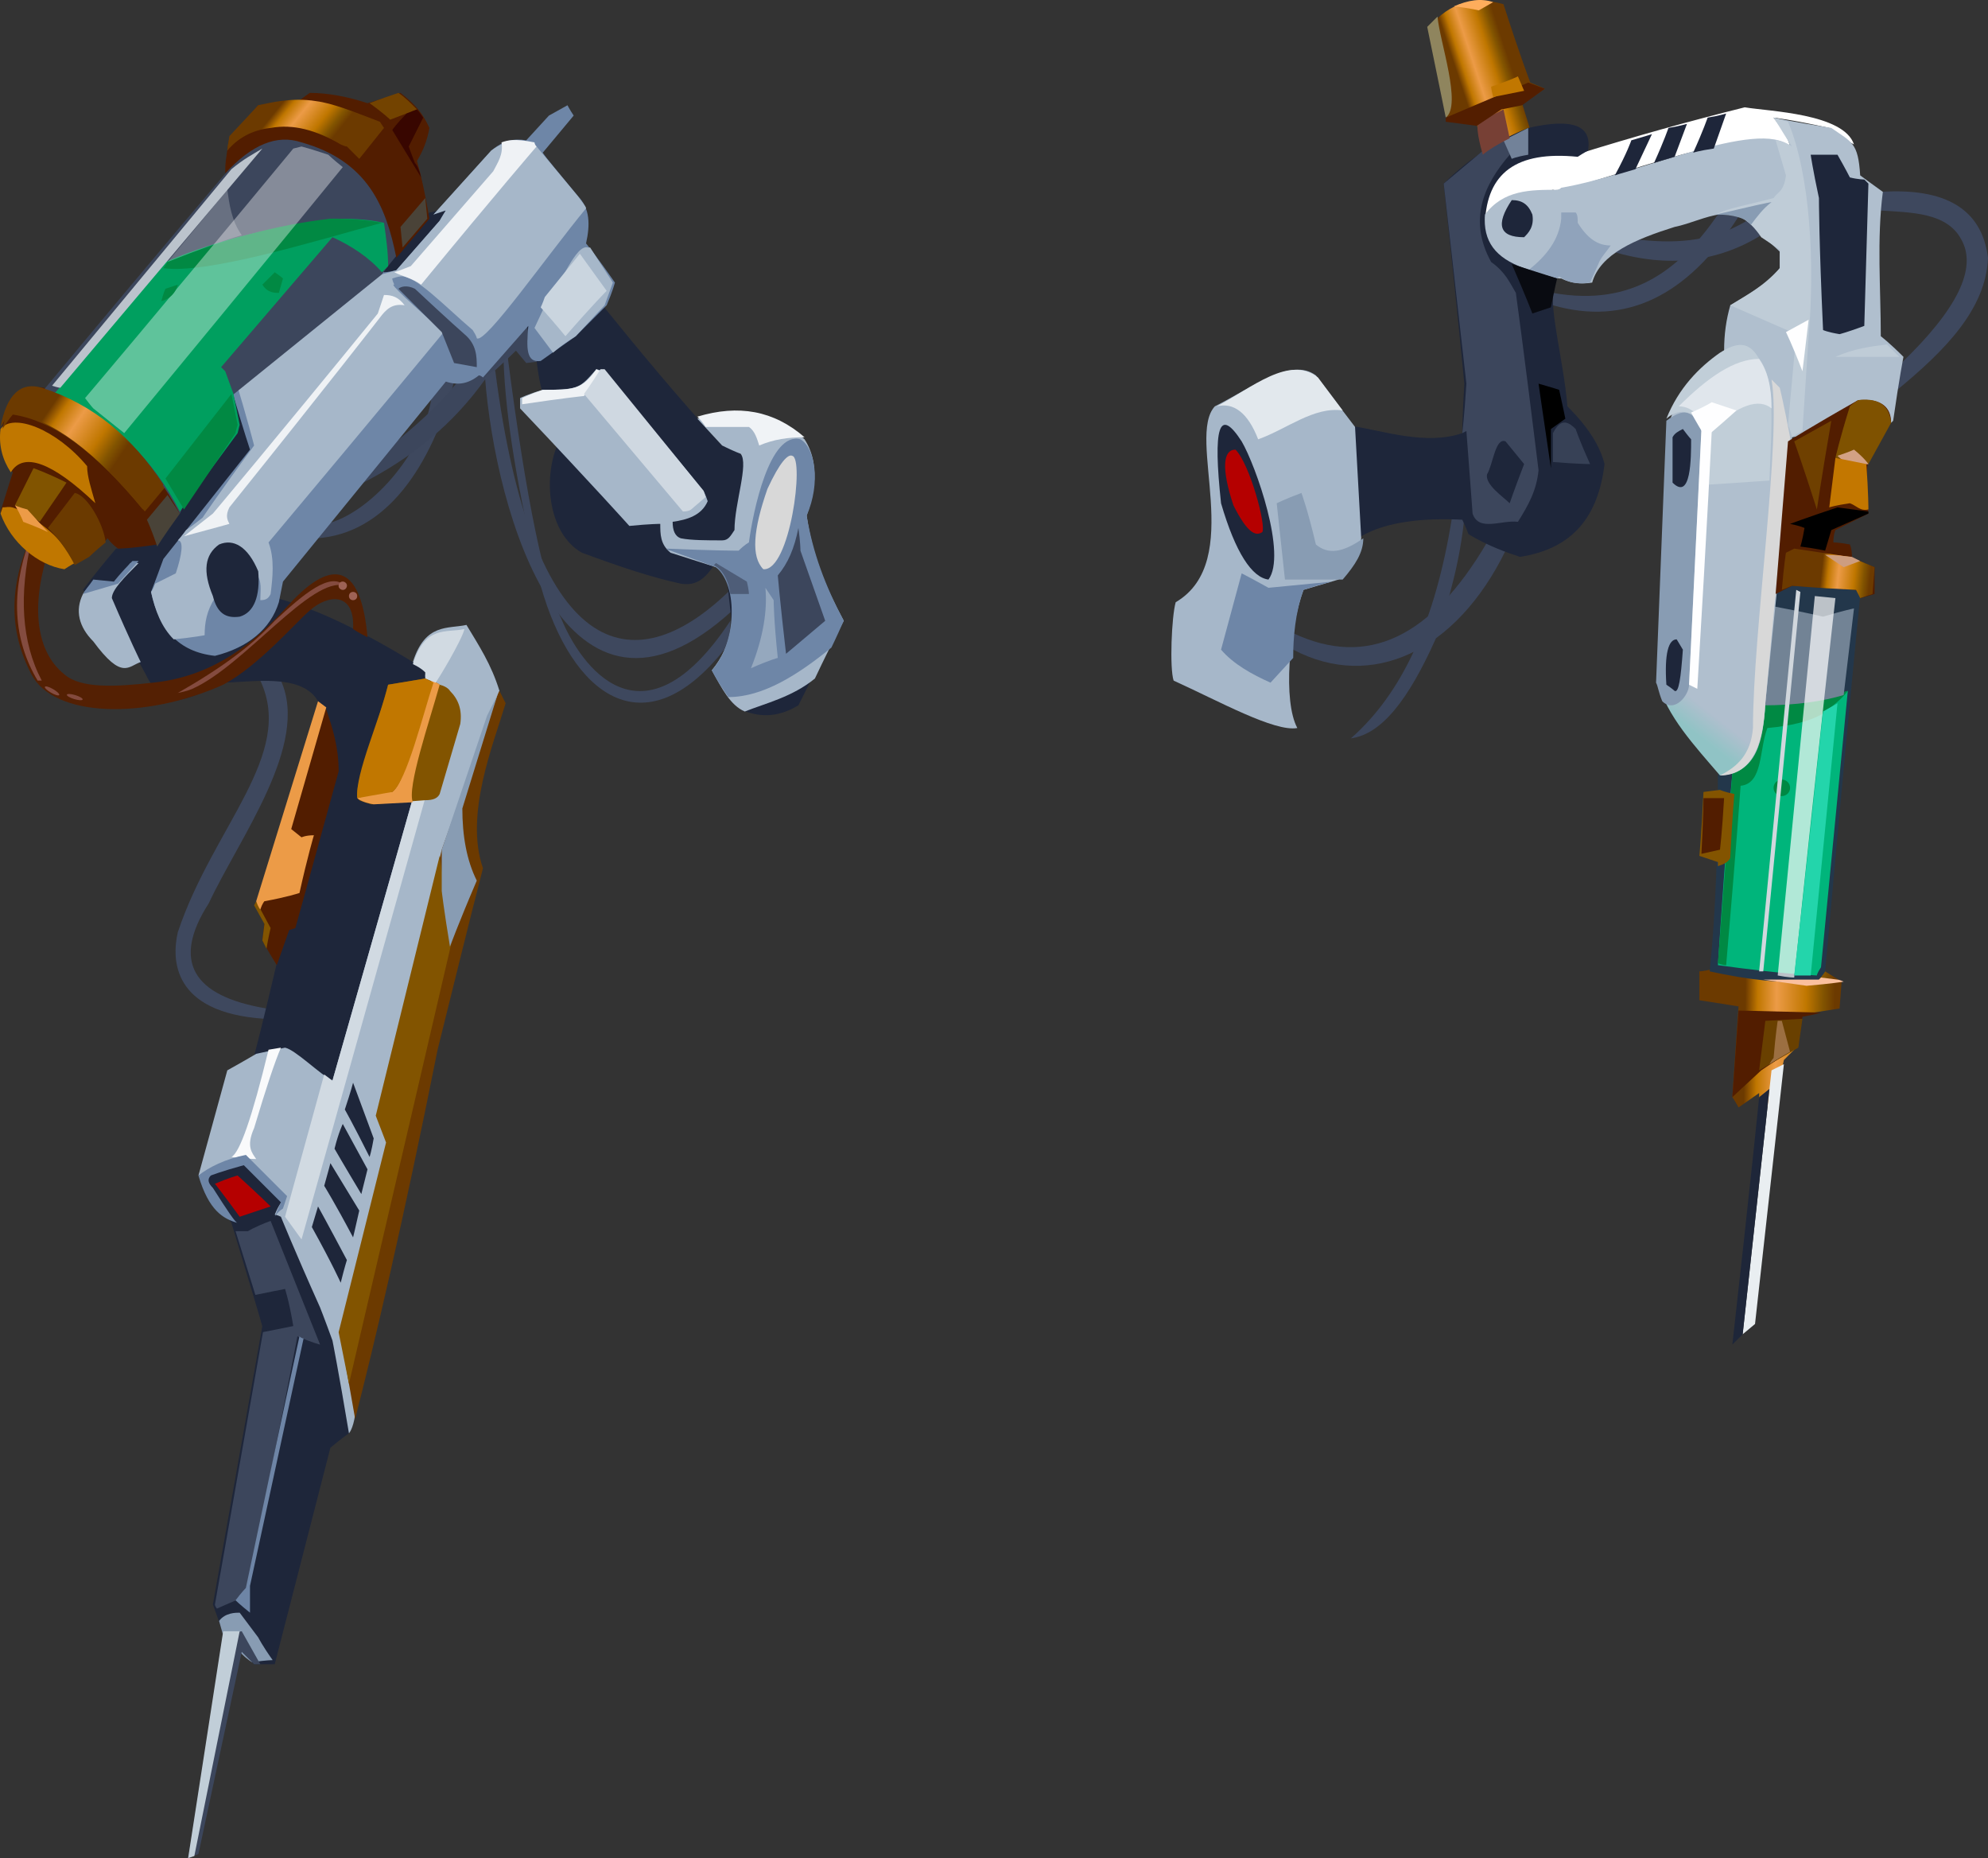 <?xml version="1.0" encoding="UTF-8" standalone="no"?>
<svg
   width="964.255"
   height="901.041"
   viewBox="0 0 964.255 901.041"
   version="1.1"
   id="svg233"
   sodipodi:docname="cb-layer-0230.svg"
   xmlns:inkscape="http://www.inkscape.org/namespaces/inkscape"
   xmlns:sodipodi="http://sodipodi.sourceforge.net/DTD/sodipodi-0.dtd"
   xmlns="http://www.w3.org/2000/svg"
   xmlns:svg="http://www.w3.org/2000/svg">
  <rect x="0" y="0" width="964.255" height="901.041" fill="#333333" stroke="none"/>
  <sodipodi:namedview
     id="namedview235"
     pagecolor="#ffffff"
     bordercolor="#666666"
     borderopacity="1.0"
     inkscape:pageshadow="2"
     inkscape:pageopacity="0.0"
     inkscape:pagecheckerboard="0" />
  <defs
     id="defs72">
    <linearGradient
       x1="858.254"
       y1="476.632"
       x2="902.35"
       y2="477.332"
       id="id-73070"
       gradientTransform="scale(0.986,1.014)"
       gradientUnits="userSpaceOnUse">
      <stop
         stop-color="#6C3A00"
         offset="0%"
         id="stop2" />
      <stop
         stop-color="#C07700"
         offset="14%"
         id="stop4" />
      <stop
         stop-color="#EC9B47"
         offset="35%"
         id="stop6" />
      <stop
         stop-color="#C07700"
         offset="68%"
         id="stop8" />
      <stop
         stop-color="#825400"
         offset="87%"
         id="stop10" />
      <stop
         stop-color="#6C3A00"
         offset="100%"
         id="stop12" />
    </linearGradient>
    <linearGradient
       x1="818.333"
       y1="36.498"
       x2="844.846"
       y2="24.858"
       id="id-73071"
       gradientTransform="scale(0.866,1.155)"
       gradientUnits="userSpaceOnUse">
      <stop
         stop-color="#6C3A00"
         offset="0%"
         id="stop15" />
      <stop
         stop-color="#C07700"
         offset="14%"
         id="stop17" />
      <stop
         stop-color="#EC9B47"
         offset="35%"
         id="stop19" />
      <stop
         stop-color="#C07700"
         offset="68%"
         id="stop21" />
      <stop
         stop-color="#825400"
         offset="87%"
         id="stop23" />
      <stop
         stop-color="#6C3A00"
         offset="100%"
         id="stop25" />
    </linearGradient>
    <linearGradient
       x1="1037.103"
       y1="275.367"
       x2="1032.013"
       y2="285.549"
       id="id-73072"
       gradientTransform="scale(0.798,1.253)"
       gradientUnits="userSpaceOnUse">
      <stop
         stop-color="#B0BFCE"
         offset="0%"
         id="stop28" />
      <stop
         stop-color="#90C3C5"
         offset="100%"
         id="stop30" />
    </linearGradient>
    <linearGradient
       x1="645.108"
       y1="381.708"
       x2="662.525"
       y2="382.694"
       id="id-73073"
       gradientTransform="scale(1.369,0.73)"
       gradientUnits="userSpaceOnUse">
      <stop
         stop-color="#6C3A00"
         offset="0%"
         id="stop33" />
      <stop
         stop-color="#C07700"
         offset="14%"
         id="stop35" />
      <stop
         stop-color="#EC9B47"
         offset="35%"
         id="stop37" />
      <stop
         stop-color="#C07700"
         offset="68%"
         id="stop39" />
      <stop
         stop-color="#825400"
         offset="87%"
         id="stop41" />
      <stop
         stop-color="#6C3A00"
         offset="100%"
         id="stop43" />
    </linearGradient>
    <linearGradient
       x1="78.302"
       y1="101.314"
       x2="99.775"
       y2="107.85"
       id="id-73074"
       gradientTransform="scale(1.628,0.614)"
       gradientUnits="userSpaceOnUse">
      <stop
         stop-color="#6C3A00"
         offset="0%"
         id="stop46" />
      <stop
         stop-color="#C07700"
         offset="14%"
         id="stop48" />
      <stop
         stop-color="#EC9B47"
         offset="35%"
         id="stop50" />
      <stop
         stop-color="#C07700"
         offset="68%"
         id="stop52" />
      <stop
         stop-color="#825400"
         offset="87%"
         id="stop54" />
      <stop
         stop-color="#6C3A00"
         offset="100%"
         id="stop56" />
    </linearGradient>
    <linearGradient
       x1="15.801"
       y1="238.459"
       x2="50.152"
       y2="256.321"
       id="id-73075"
       gradientTransform="scale(1.15,0.87)"
       gradientUnits="userSpaceOnUse">
      <stop
         stop-color="#6C3A00"
         offset="0%"
         id="stop59" />
      <stop
         stop-color="#C07700"
         offset="14%"
         id="stop61" />
      <stop
         stop-color="#EC9B47"
         offset="35%"
         id="stop63" />
      <stop
         stop-color="#C07700"
         offset="68%"
         id="stop65" />
      <stop
         stop-color="#825400"
         offset="87%"
         id="stop67" />
      <stop
         stop-color="#6C3A00"
         offset="100%"
         id="stop69" />
    </linearGradient>
  </defs>
  <g
     transform="translate(0.255,-0.959)"
     id="id-73076">
    <g
       transform="translate(0,1)"
       id="id-73077">
      <path
         d="m 126,330 c 17,36 -23,71 -40,122 -3,13 -3,39 42,42 1,-3 1,-5 1,-5 -36,-6 -46,-23 -28,-51 15,-32 49,-77 35,-108 -4,0 -7,0 -10,0 z"
         fill="#3e485e"
         id="id-73078" />
      <path
         d="m 153,261 c 34,-2 56,-35 67,-76 -3,-1 -4,-1 -4,-1 -5,6 -7,9 -7,9 -4,27 -30,56 -51,61 -3,5 -5,7 -5,7 z"
         fill="#3e485e"
         id="id-73079" />
      <path
         d="m 174,235 c 26,-13 46,-30 61,-51 10,-9 15,-14 15,-14 l 5,6 8,-1 c -7,0 -9,-7 -6,-19 l -24,26 c -1,0 -2,-1 -2,-1 -2,2 -6,5 -10,5 -9,11 -20,21 -34,32 -9,11 -13,17 -13,17 z"
         fill="#3c465c"
         id="id-73080" />
      <path
         d="m 235,183 c 5,65 39,187 120,113 0,-4 0,-8 -1,-10 -48,47 -96,33 -114,-106 -1,-1 1,-3 5,-6 -4,5 -8,7 -10,9 z"
         fill="#3e485e"
         id="id-73081" />
      <path
         d="m 354,301 c 0,6 -1,10 -3,14 -39,49 -74,22 -89,-31 -11,-45 -17,-81 -18,-109 1,-1 2,-2 2,-2 9,70 18,112 26,127 9,22 39,66 82,1 z"
         fill="#3e485e"
         id="id-73082" />
      <path
         d="m 116,801 c 5,4 7,6 7,6 7,0 10,0 10,0 18,-70 27,-105 27,-105 6,-5 9,-7 9,-7 27,-124 40,-185 40,-185 13,-80 19,-120 19,-120 8,-36 12,-55 12,-55 -23,-7 -35,-11 -35,-11 -26,-16 -49,-28 -71,-34 1,-6 1,-9 1,-9 53,-64 80,-97 80,-97 26,-18 40,-27 40,-27 3,12 5,18 5,18 1,8 2,12 2,12 5,20 8,29 8,29 -7,17 -4,43 12,52 19,7 34,12 48,15 6,1 11,-1 16,-9 4,3 6,4 6,4 5,44 7,66 7,66 9,4 18,4 28,-2 l 7,-14 c -13,-60 -20,-89 -20,-89 -11,-14 -16,-20 -16,-20 -6,-3 -9,-4 -9,-4 -21,-23 -40,-46 -57,-67 -52,-31 -78,-47 -78,-47 -4,2 -6,2 -6,2 -16,19 -24,29 -24,29 -51,32 -76,48 -76,48 1,5 2,7 2,7 2,3 2,4 2,4 2,10 3,14 3,14 -1,3 -1,4 -1,4 -26,36 -39,55 -39,55 -13,1 -19,2 -19,2 -11,13 -16,20 -16,20 18,22 26,33 26,33 4,7 6,11 6,11 5,7 7,10 7,10 13,0 20,-5 28,-9 14,0 39,-5 47,9 2,2 4,3 4,3 -16,83 -24,124 -24,124 -7,30 -11,45 -11,45 -17,41 -25,61 -25,61 9,13 14,20 14,20 10,33 15,50 15,50 -16,90 -24,135 -24,135 l 5,14 c 6,6 8,9 8,9 z"
         fill="#1e263a"
         id="id-73083" />
      <path
         d="m 122,806 c 7,-1 10,-1 10,-1 -5,-7 -7,-11 -7,-11 -6,-8 -9,-12 -9,-12 -2,0 -7,0 -10,4 l 2,7 9,9 c 3,3 5,4 5,4 z"
         fill="#889cb3"
         id="id-73084" />
      <path
         d="m 126,807 -9,-16 c -6,1 -9,1 -9,1 -11,73 -17,109 -17,109 l 5,-2 21,-98 6,6 c 2,0 3,0 3,0 z"
         fill="#3c465c"
         id="id-73085" />
      <path
         d="m 108,791 c 5,0 8,0 8,0 l -22,109 -3,1 z"
         fill="#c1ced8"
         id="id-73086" />
      <path
         d="m 105,780 c 9,-4 14,-6 14,-6 17,-84 25,-126 25,-126 7,3 11,4 11,4 -16,-40 -24,-60 -24,-60 -8,3 -11,5 -11,5 h -6 l 14,45 -24,136 c 0,1 1,2 1,2 z"
         fill="#3c465c"
         id="id-73087" />
      <path
         d="m 121,782 c -5,-4 -7,-6 -7,-6 3,-4 5,-6 5,-6 17,-81 26,-122 26,-122 1,1 2,1 2,1 l -26,120 c 0,9 0,13 0,13 z"
         fill="#6e85a6"
         id="id-73088" />
      <path
         d="m 127,646 c 10,-2 15,-3 15,-3 -2,-12 -4,-18 -4,-18 l -15,3 4,15 c 0,2 0,3 0,3 z"
         fill="#1e263a"
         id="id-73089" />
      <path
         d="m 169,695 c -5,-30 -8,-45 -8,-45 -4,-11 -6,-16 -6,-16 -13,-29 -19,-44 -19,-44 -2,-1 -3,-1 -3,-1 2,-5 4,-7 4,-7 -14,-13 -20,-20 -20,-20 -14,6 -21,8 -21,8 l 14,-51 c 9,-5 14,-8 14,-8 9,-2 14,-3 14,-3 5,1 17,13 23,16 26,-91 39,-137 39,-137 -5,-11 15,-52 6,-59 0,-2 1,-3 1,-3 -5,-3 -7,-4 -7,-4 6,-19 17,-16 26,-18 6,10 12,19 16,32 -12,36 -18,55 -18,55 1,14 4,26 8,35 l -13,32 c -27,135 -43,211 -47,229 -1,7 -3,9 -3,9 z"
         fill="#a6b7c9"
         id="id-73090" />
      <path
         d="m 172,688 c -5,-28 -7,-41 -7,-41 17,-62 25,-92 25,-92 -4,-9 -7,-13 -7,-13 l 31,-130 c 18,-50 27,-76 28,-77 2,4 3,6 3,6 -6,20 -20,54 -11,80 -8,31 -15,60 -22,88 -17,85 -31,144 -40,179 z"
         fill="#6c3a00"
         id="id-73091" />
      <path
         d="m 213,415 c 4,27 6,41 6,41 l -50,215 -5,-25 23,-92 -5,-13 z"
         fill="#825400"
         id="id-73092" />
      <path
         d="m 165,622 c 2,-8 3,-11 3,-11 -9,-17 -14,-26 -14,-26 l -3,10 c 10,18 14,27 14,27 z"
         fill="#1e263a"
         id="id-73093" />
      <path
         d="m 171,600 c -9,-17 -14,-25 -14,-25 2,-7 3,-11 3,-11 l 14,23 c -2,9 -3,13 -3,13 z"
         fill="#1e263a"
         id="id-73094" />
      <path
         d="m 175,579 c -9,-15 -13,-22 -13,-22 2,-8 4,-12 4,-12 l 12,22 c -2,8 -3,12 -3,12 z"
         fill="#1e263a"
         id="id-73095" />
      <path
         d="m 179,561 c -8,-16 -12,-23 -12,-23 3,-9 4,-13 4,-13 l 10,27 c -1,6 -2,9 -2,9 z"
         fill="#1e263a"
         id="id-73096" />
      <path
         d="m 146,601 c -5,-7 -8,-11 -8,-11 l 19,-69 4,3 c 26,-91 39,-137 39,-137 h 6 c -40,143 -60,214 -60,214 z"
         fill="#d1dae2"
         id="id-73097" />
      <path
         d="m 112,561 c 8,1 12,1 12,1 -2,-3 -5,-6 -1,-15 6,-20 10,-32 13,-39 l -6,1 c -8,33 -14,50 -18,52 z"
         fill="#f9fafb"
         id="id-73098" />
      <path
         d="m 115,593 c -7,-2 -14,-6 -19,-23 5,-4 13,-8 23,-10 13,13 20,20 20,20 l -2,6 c -3,2 -4,4 -4,4 2,-5 3,-7 3,-7 -12,-12 -18,-18 -18,-18 -11,3 -16,5 -16,5 -2,2 -1,4 1,6 7,11 11,17 12,17 z"
         fill="#6e86a7"
         id="id-73099" />
      <path
         d="m 104,574 c 7,-3 11,-4 11,-4 11,10 16,15 16,15 l -15,5 c -8,-11 -12,-16 -12,-16 z"
         fill="#b50000"
         id="id-73100" />
      <path
         d="m 134,468 c -5,-8 -7,-12 -7,-12 1,-7 1,-10 1,-10 l -4,-8 30,-97 c 3,2 4,3 4,3 3,9 6,18 6,30 -14,51 -21,76 -21,76 l -3,1 z"
         fill="#521d00"
         id="id-73101" />
      <path
         d="m 843,537 10,-7 v 11 l 8,-9 4,-18 7,-7 1,-15 19,-3 1,-13 -8,-5 -4,4 c -16,0 -33,-1 -51,-5 -4,1 -6,1 -6,1 0,9 0,14 0,14 13,2 19,3 19,3 l -3,44 c 2,3 3,5 3,5 z"
         fill="url(#id-73070)"
         id="id-73102"
         style="fill:url(#id-73070)" />
      <path
         d="m 129,460 c 1,-6 2,-10 2,-10 l -7,-13 -1,2 5,9 -1,8 z"
         fill="#825400"
         id="id-73103" />
      <path
         d="m 126,441 c 1,-3 2,-4 2,-4 11,-2 17,-4 17,-4 4,-18 7,-28 7,-28 -4,0 -6,1 -6,1 l -5,-4 17,-59 -4,-3 -30,97 c 1,3 2,4 2,4 z"
         fill="#ec9b47"
         id="id-73104" />
      <path
         d="m 174,388 c -4,-4 5,-23 14,-56 12,-2 18,-3 18,-3 3,1 6,2 7,3 4,1 5,3 5,3 4,4 6,9 5,16 l -10,34 c -1,2 -3,3 -7,3 l -26,2 c -4,-1 -6,-2 -6,-2 z"
         fill="#825400"
         id="id-73105" />
      <path
         d="m 173,387 c 7,-2 13,-3 17,-3 5,-4 7,-14 19,-54 3,1 4,2 4,2 -5,18 -16,50 -13,57 l -19,1 c -6,-1 -8,-3 -8,-3 z"
         fill="#ec9b47"
         id="id-73106" />
      <path
         d="m 218,459 c -3,-18 -4,-27 -4,-27 0,-13 0,-20 0,-20 l 22,-65 5,-10 -17,55 c 0,13 2,25 7,35 -9,21 -13,32 -13,32 z"
         fill="#889cb3"
         id="id-73107" />
      <path
         d="m 225,305 c -1,5 -13,25 -14,26 l -5,-2 v -3 c -2,-2 -4,-3 -6,-4 6,-19 16,-15 25,-17 z"
         fill="#d1dae2"
         id="id-73108" />
      <path
         d="m 178,309 c -4,-2 -7,-4 -7,-4 1,-18 -12,-17 -21,-9 -7,6 -25,27 -42,36 -38,17 -82,16 -93,-5 -11,-21 -11,-43 0,-67 4,0 6,3 9,5 -9,26 -8,50 7,62 8,7 25,6 43,4 29,-3 49,-19 66,-38 22,-24 35,-18 38,16 z"
         fill="#542003"
         id="id-73109" />
      <path
         d="m 86,336 c 5,-1 7,-2 7,-2 25,-11 58,-55 74,-50 -7,-7 -20,4 -34,17 -11,12 -26,23 -47,35 z"
         fill="#844b3f"
         id="id-73110" />
      <path
         d="m 719,75 c -2,-10 -3,-15 -3,-15 -9,-1 -14,-2 -14,-2 -6,-30 -9,-45 -9,-45 10,-12 22,-15 36,-11 8,25 13,38 13,38 5,2 7,3 7,3 -7,5 -11,7 -11,7 l 4,13 c -9,3 -17,7 -23,12 z"
         fill="url(#id-73071)"
         id="id-73111"
         style="fill:url(#id-73071)" />
      <circle
         transform="rotate(29,166,284)"
         cx="166"
         cy="284"
         fill="#9e6255"
         id="id-73112"
         r="2" />
      <path
         d="m 14,262 c 1,0 1,0 1,0 -6,26 -5,49 5,68 H 18 C 6,310 5,287 14,262 Z"
         fill="#844c40"
         id="id-73113" />
      <ellipse
         transform="rotate(30,25,335)"
         cx="25"
         cy="335"
         fill="#844c40"
         id="ellipse110"
         rx="4"
         ry="1" />
      <ellipse
         transform="rotate(17,36,338)"
         cx="36"
         cy="338"
         fill="#834a3e"
         id="ellipse112"
         rx="4"
         ry="1" />
      <path
         d="m 68,321 c -6,2 -9,9 -23,-10 -7,-7 -9,-15 -5,-23 3,-4 5,-6 5,-6 6,0 10,1 10,1 6,-7 8,-10 8,-10 3,0 4,0 4,0 -7,7 -13,13 -13,17 9,21 14,31 14,31 z"
         fill="#a6b7c9"
         id="id-73116" />
      <path
         d="m 40,288 17,-5 10,-11 h -3 c -6,6 -9,10 -9,10 l -10,-1 c -2,3 -4,5 -5,7 z"
         fill="#6d85a6"
         id="id-73117" />
      <path
         d="m 255,68 c -6,-1 -11,0 -17,5 l -28,31 c 4,-2 6,-2 6,-2 -2,3 -3,5 -3,5 l -21,24 c -4,1 -6,1 -6,1 -7,-6 -15,-11 -25,-17 l -54,63 2,2 c 3,8 4,12 4,12 5,17 8,26 8,26 l -42,53 c -4,11 -6,16 -6,16 4,18 13,29 31,31 16,-4 27,-13 31,-26 l 2,-10 c 53,-65 79,-97 79,-97 6,2 11,1 16,-3 1,0 2,1 2,1 l 22,-25 c -1,11 -1,18 6,17 l 17,-12 c 10,-10 15,-15 15,-15 3,-7 4,-11 4,-11 -9,-13 -14,-19 -14,-19 2,-9 2,-17 -4,-23 -9,-11 -15,-18 -17,-21 10,-12 15,-18 15,-18 -2,-3 -3,-5 -3,-5 l -9,5 z"
         fill="#6e86a7"
         id="id-73118" />
      <path
         d="m 231,164 c 4,3 34,-40 53,-63 0,-1 -2,-3 -4,-6 L 260,71 c -7,-4 -14,-4 -22,2 l -28,31 6,-2 -3,5 -21,24 -7,2 c -7,-8 -15,-13 -24,-17 -33,39 -50,58 -50,58 2,5 2,7 2,7 7,23 10,35 10,35 -17,23 -25,35 -25,35 -5,4 -8,6 -8,6 -2,3 -4,5 -4,5 3,0 2,7 -1,16 l -10,5 c -1,3 -2,4 -2,4 2,9 5,17 11,23 10,-1 15,-2 15,-2 0,-6 1,-12 5,-18 13,-8 20,-12 20,-12 3,4 2,8 2,13 3,0 4,-1 5,-3 1,-8 2,-17 -1,-25 57,-68 85,-102 85,-102 -15,-13 -27,-24 -24,-23 -1,-2 -1,-3 -1,-3 3,-1 4,-1 4,-1 7,-1 22,15 35,26 2,3 2,4 2,4 z"
         fill="#a6b7c9"
         id="id-73119" />
      <path
         d="m 193,140 c 1,-1 4,-2 8,0 16,15 24,22 24,22 6,5 6,11 6,16 l -11,-2 -6,-15 c -14,-14 -21,-21 -21,-21 z"
         fill="#3c465c"
         id="id-73120" />
      <path
         d="m 191,132 c 4,2 9,3 13,6 37,-45 56,-67 56,-67 -1,-1 -1,-2 -1,-2 -10,-2 -13,-1 -16,0 1,6 -2,10 -4,14 l -40,46 c -5,2 -8,3 -8,3 z"
         fill="#eff2f5"
         id="id-73121" />
      <path
         d="m 186,143 c -2,6 -3,9 -3,9 -53,65 -80,97 -80,97 -9,7 -14,11 -14,11 15,-4 22,-6 22,-6 -1,-2 -2,-4 0,-8 49,-61 73,-92 73,-92 3,-4 6,-7 12,-6 -3,-4 -6,-5 -10,-5 z"
         fill="#eff2f5"
         id="id-73122" />
      <path
         d="m 113,180 c -3,-3 -4,-4 -4,-4 35,-39 52,-59 52,-59 l 2,3 c -33,40 -50,60 -50,60 z"
         stroke="#979797"
         id="id-73123" />
      <path
         d="m 103,289 c 2,8 6,11 13,10 7,-2 10,-10 9,-22 -5,-12 -12,-16 -19,-13 -7,5 -8,13 -3,25 z"
         fill="#1e263a"
         id="id-73124" />
      <path
         d="m 76,264 c -13,2 -19,2 -19,2 -4,-3 -5,-5 -5,-5 -5,5 -8,8 -8,8 -8,4 -12,6 -12,6 -15,-2 -26,-11 -32,-27 4,-13 6,-19 6,-19 -10,-8 -7,-45 15,-41 26,9 48,29 66,60 z"
         fill="#521d00"
         id="id-73125" />
      <path
         d="m 5,229 c 6,-10 20,-5 41,15 -2,-7 -4,-13 -4,-18 C 27,208 6,200 0,208 c -1,8 1,15 5,21 z"
         fill="#c07700"
         id="id-73126" />
      <path
         d="m 1,208 c 3,-5 5,-7 5,-7 20,3 41,19 64,47 L 80,236 C 65,213 46,197 21,189 11,186 4,192 1,208 Z"
         fill="#6c3a00"
         id="id-73127" />
      <path
         d="m 76,265 c -3,-9 -5,-13 -5,-13 l 10,-12 6,9 c -8,11 -11,16 -11,16 z"
         fill="#494338"
         id="id-73128" />
      <path
         d="M 87,249 C 73,223 53,203 27,192 c -4,-2 -6,-3 -6,-3 59,-71 89,-106 89,-106 11,-14 24,-18 37,-15 25,8 41,26 45,56 -5,6 -7,9 -7,9 l -73,59 c -17,38 -25,57 -25,57 z"
         fill="#3c465c"
         id="id-73129" />
      <path
         d="m 87,248 28,-38 1,-4 -3,-15 -4,-11 -2,-2 54,-63 c 9,4 18,10 24,17 2,-2 3,-3 3,-3 0,-7 -1,-14 -2,-21 -9,-2 -17,-2 -25,-2 -26,4 -53,9 -81,21 l -54,64 c 29,12 48,32 61,57 z"
         fill="#009f5f"
         id="id-73130" />
      <path
         d="m 80,232 32,-41 3,15 c -1,3 -1,4 -1,4 l -25,37 c -6,-10 -9,-15 -9,-15 z"
         fill="#018943"
         id="id-73131" />
      <path
         d="m 81,127 -2,3 c 21,3 73,-13 106,-22 -6,-1 -12,-2 -25,-2 -26,3 -52,10 -79,21 z"
         fill="#018943"
         id="id-73132" />
      <path
         d="m 41,193 c 3,4 4,5 4,5 10,8 15,12 15,12 71,-86 106,-129 106,-129 -5,-4 -7,-6 -7,-6 -9,-3 -13,-4 -13,-4 l -4,1 C 75,153 41,193 41,193 Z"
         fill="#ffffff"
         fill-opacity="0.373"
         id="id-73133" />
      <path
         d="m 78,146 c 1,-4 2,-6 2,-6 l 6,-2 c -1,4 -4,7 -8,8 z"
         fill="#018943"
         id="id-73134" />
      <path
         d="m 127,138 c 4,-4 6,-6 6,-6 3,2 4,3 4,3 l -2,7 c -4,0 -6,-1 -8,-4 z"
         fill="#018943"
         id="id-73135" />
      <path
         d="m 25,187 c 3,1 4,1 4,1 65,-77 98,-116 98,-116 -5,3 -9,5 -15,10 -58,70 -87,105 -87,105 z"
         fill="#bbc3cc"
         id="id-73136" />
      <path
         d="m 117,114 c -10,3 -21,7 -36,13 l 29,-35 c 1,7 2,15 7,22 z"
         fill="#ffffff"
         fill-opacity="0.227"
         id="id-73137" />
      <path
         d="m 110,73 c 15,-14 34,-15 58,-1 9,9 13,13 13,13 8,15 11,22 11,22 8,-8 12,-12 12,-12 C 200,84 198,78 198,78 188,66 183,60 183,60 l -17,-8 c -7,1 -18,-4 -23,-1 -5,-1 -11,-1 -18,0 l -14,16 c -1,4 -1,6 -1,6 z"
         fill="#734300"
         id="id-73138" />
      <path
         d="m 109,84 c 0,-4 0,-6 2,-17 9,-10 14,-16 14,-16 7,-1 12,-1 17,0 5,-4 8,-6 8,-6 9,0 19,2 28,5 10,-3 16,-5 16,-5 5,4 10,8 14,17 -1,6 -3,11 -6,16 2,7 4,16 6,28 l -16,19 c -5,-25 -14,-47 -46,-56 -12,-4 -24,1 -37,15 z"
         fill="#521d00"
         id="id-73139" />
      <polygon
         points="206,96 207,106 195,120 194,110 "
         fill="#4a4338"
         id="id-73140" />
      <path
         d="m 179,50 c 7,5 10,8 10,8 l 13,-5 c -3,-3 -6,-6 -9,-8 -9,3 -14,5 -14,5 z"
         fill="#734300"
         id="id-73141" />
      <path
         d="m 190,63 14,23 c -1,-4 -2,-6 -3,-7 -2,-5 -3,-8 -3,-8 l 7,-14 c -2,-3 -3,-4 -3,-4 l -5,2 c -5,5 -7,8 -7,8 z"
         fill="#380600"
         id="id-73142" />
      <path
         d="m 252,193 c 0,3 0,5 0,5 36,38 53,57 53,57 10,-1 15,-1 15,-1 0,5 0,10 5,14 l 22,7 c 4,3 6,5 6,5 4,18 2,33 -8,45 5,9 9,17 16,20 10,-4 23,-7 34,-16 9,-19 14,-28 14,-28 -8,-15 -15,-30 -18,-51 2,-6 8,-23 -1,-37 -17,-16 -34,-15 -52,-10 l 12,13 c 6,3 9,4 9,4 4,5 -3,24 -3,37 -2,3 -3,5 -6,5 -7,0 -15,0 -20,-1 -3,-1 -4,-4 -4,-8 7,-1 14,-3 17,-10 -1,-3 -2,-5 -2,-5 -32,-39 -48,-58 -48,-58 l -4,-1 c -8,9 -8,10 -26,10 -7,2 -11,4 -11,4 z"
         fill="#a6b7c9"
         id="id-73143" />
      <path
         d="m 253,193 c 0,2 0,3 0,3 20,-3 30,-4 30,-4 l 8,-12 -2,-1 c -7,10 -11,10 -26,10 -6,2 -10,4 -10,4 z"
         fill="#eff2f5"
         id="id-73144" />
      <path
         d="m 291,179 c -5,8 -8,12 -8,12 32,38 48,57 48,57 3,0 4,-1 4,-1 l 7,-6 -1,-3 -48,-59 z"
         fill="#cfd8e1"
         id="id-73145" />
      <path
         d="m 323,266 c 23,1 35,1 35,1 3,-3 5,-4 5,-4 2,-15 10,-54 25,-50 7,4 10,21 3,37 3,18 9,34 18,51 -4,9 -6,13 -6,13 -16,13 -33,24 -50,24 -2,-3 -5,-7 -8,-13 12,-13 13,-41 2,-50 l -22,-8 c -1,0 -2,-1 -2,-1 z"
         fill="#6e86a7"
         id="id-73146" />
      <path
         d="m 346,274 c 1,-1 1,-1 1,-1 10,6 15,9 15,9 1,4 1,6 1,6 h -9 c -1,-7 -4,-12 -8,-14 z"
         fill="#4e5d78"
         id="id-73147" />
      <path
         d="m 364,324 c 9,-4 13,-5 13,-5 -2,-19 -2,-28 -2,-28 l -4,-6 c 1,11 -1,24 -7,39 z"
         fill="#95a8be"
         id="id-73148" />
      <path
         d="m 381,317 c -3,-26 -4,-38 -4,-38 5,-6 8,-13 10,-23 1,7 1,11 1,11 l 12,34 c -13,11 -19,16 -19,16 z"
         fill="#3c465c"
         id="id-73149" />
      <path
         d="m 370,276 c -6,-6 -5,-19 2,-39 6,-13 10,-17 12,-16 6,1 -1,56 -14,55 z"
         fill="#d8d8d8"
         id="id-73150" />
      <path
         d="m 368,216 c 7,-3 14,-4 22,-4 -15,-13 -32,-16 -52,-10 3,3 4,5 4,5 h 21 c 3,2 4,6 5,9 z"
         fill="#f0f3f6"
         id="id-73151" />
      <path
         d="m 268,171 c -6,-8 -9,-12 -9,-12 l 7,-15 c 6,-6 13,-26 19,-24 h 1 l 11,17 -4,11 -14,15 c -8,5 -11,8 -11,8 z"
         fill="#a6b7c9"
         id="id-73152" />
      <path
         d="m 262,149 c 8,9 12,14 12,14 13,-15 20,-22 20,-22 l -13,-18 -17,21 c -1,3 -2,5 -2,5 z"
         fill="#cad5df"
         id="id-73153" />
      <circle
         cx="171"
         cy="289"
         r="2"
         fill="#9e6255"
         id="circle152" />
      <path
         d="m 173,387 c -1,-12 11,-38 15,-55 l 18,-3 4,2 c -5,15 -13,48 -20,53 z"
         fill="#c17700"
         id="id-73155" />
    </g>
    <g
       id="id-73156">
      <path
         d="m 922,177 c 27,-26 37,-46 29,-60 -7,-13 -24,-13 -40,-14 1,-6 1,-9 1,-9 31,-2 49,8 52,32 -1,25 -21,45 -44,64 z"
         fill="#3e485e"
         id="id-73157" />
      <path
         d="m 753,149 c 35,10 65,-4 90,-43 -3,0 -6,-1 -10,-1 -18,26 -41,45 -80,38 0,4 0,6 0,6 z"
         fill="#3e485e"
         id="id-73158" />
      <path
         d="m 782,123 c 27,8 51,5 72,-8 -1,-3 -4,-5 -7,-7 -18,11 -37,11 -54,9 -3,1 -7,4 -11,6 z"
         fill="#3e485e"
         id="id-73159" />
      <path
         d="m 627,308 c 36,17 67,2 94,-44 6,3 9,4 9,4 -24,49 -65,68 -103,48 0,-3 0,-6 0,-8 z"
         fill="#3c465c"
         id="id-73160" />
      <path
         d="m 655,359 c 15,-2 28,-19 41,-48 7,-20 12,-39 14,-59 h -6 c -8,50 -24,85 -49,107 z"
         fill="#3c465c"
         id="id-73161" />
      <path
         d="m 829,472 c 18,4 35,6 52,5 3,-3 4,-5 4,-5 11,-122 17,-182 17,-182 -2,-3 -2,-4 -2,-4 -21,-1 -31,-2 -31,-2 -6,2 -8,3 -8,3 l -28,90 c 0,34 -1,66 -4,95 z"
         fill="#23374b"
         id="id-73162" />
      <path
         d="m 855,476 21,3 c 12,-1 18,-2 18,-2 -2,-1 -3,-1 -3,-1 l -8,-1 -1,1 c -18,0 -27,0 -27,0 z"
         fill="#fac09e"
         id="id-73163" />
      <path
         d="m 840,533 14,-13 18,-12 2,-14 c 6,-1 9,-2 9,-2 l -40,-1 c -2,28 -3,42 -3,42 z"
         fill="#521d00"
         id="id-73164" />
      <path
         d="m 853,520 c 2,-16 3,-24 3,-24 l 18,-1 -2,14 z"
         fill="#694000"
         id="id-73165" />
      <path
         d="m 858,517 c 1,-2 2,-3 2,-3 1,-12 2,-18 2,-18 1,0 2,0 2,0 l 4,15 c -7,4 -10,6 -10,6 z"
         fill="#9c6f41"
         id="id-73166" />
      <path
         d="m 881,474 c -18,-1 -33,-3 -48,-5 4,-62 7,-93 7,-93 10,-23 16,-35 16,-35 14,0 28,-1 40,-5 l -13,134 c -2,3 -2,4 -2,4 z"
         fill="#00b57b"
         id="id-73167" />
      <path
         d="m 837,469 c 5,-58 7,-87 7,-87 11,-1 9,-18 13,-28 11,-1 20,-3 27,-7 5,-4 9,-7 12,-11 -13,4 -27,6 -40,5 l -16,35 -7,92 c 2,1 4,1 4,1 z"
         fill="#008943"
         id="id-73168" />
      <circle
         cx="864"
         cy="383"
         r="4"
         fill="#008843"
         id="circle168" />
      <path
         d="m 855,343 c 4,-32 5,-48 5,-48 16,3 24,5 24,5 10,-3 15,-4 15,-4 l -5,42 c -10,3 -23,5 -39,5 z"
         fill="#728395"
         id="id-73170" />
      <path
         d="m 853,472 c 1,0 2,0 2,0 12,-123 18,-184 18,-184 l -2,-1 c -12,123 -18,185 -18,185 z"
         fill="#d1d7dd"
         id="id-73171" />
      <path
         d="m 862,474 c 5,1 8,1 8,1 13,-123 20,-184 20,-184 l -10,-1 c -12,123 -18,184 -18,184 z"
         fill="#ffffff"
         fill-opacity="0.694"
         id="id-73172" />
      <path
         d="m 870,474 c 5,0 8,0 8,0 l 13,-132 -7,4 c -9,85 -14,128 -14,128 z"
         fill="#23d5ab"
         id="id-73173" />
      <path
         d="m 824,416 c 6,2 9,3 9,3 0,1 0,2 0,2 3,-1 5,-2 6,-4 1,-21 2,-31 2,-31 -5,-1 -7,-2 -7,-2 l -8,1 c -1,21 -2,31 -2,31 z"
         fill="#835400"
         id="id-73174" />
      <path
         d="m 826,388 c 7,0 10,0 10,0 -1,17 -2,25 -2,25 l -9,2 c 1,-18 1,-27 1,-27 z"
         fill="#521d00"
         id="id-73175" />
      <path
         d="m 717,110 c 2,-16 13,-32 29,-34 4,-1 10,-1 18,0 29,-9 54,-16 82,-23 12,2 48,3 53,18 -4,-2 -8,-5 -12,-8 -18,-4 -27,-5 -27,-5 3,4 7,9 8,14 -18,-14 -107,24 -115,21 -19,4 -31,10 -36,17 z"
         fill="#ffffff"
         id="id-73176" />
      <path
         d="m 765,77 c 3,-2 5,-3 5,-3 2,-12 -7,-16 -29,-11 -15,6 -29,15 -41,27 7,65 10,97 10,97 -1,16 -1,24 -1,24 -35,12 -81,-28 -81,20 6,23 8,34 8,34 2,9 23,1 24,-4 12,-7 30,-9 49,-8 2,4 3,7 3,7 10,6 19,9 25,11 26,-4 38,-20 41,-45 -2,-8 -7,-17 -18,-28 -2,-24 -10,-50 -6,-61 l -34,-28 c 1,-24 15,-35 45,-32 z"
         fill="#1e263a"
         id="id-73177" />
      <path
         d="m 834,377 c 18,-1 21,-17 22,-35 9,-86 13,-129 13,-129 32,-5 48,-7 48,-7 1,-1 1,-1 1,-1 3,-21 5,-31 5,-31 -7,-7 -11,-10 -11,-10 0,-23 -2,-47 1,-70 -7,-5 -11,-8 -11,-8 -1,-16 -4,-16 -14,-23 -19,-3 -28,-5 -28,-5 3,4 6,7 8,14 -15,-14 -75,14 -111,20 -1,1 -2,1 -2,1 -13,0 -26,0 -35,12 -1,13 5,21 19,26 11,4 17,5 17,5 0,0 1,0 1,0 4,2 9,3 15,2 4,-14 21,-21 40,-27 15,-3 30,-15 43,5 5,4 8,7 8,7 0,5 0,8 0,8 -5,7 -14,12 -24,18 -2,7 -3,14 -3,22 -11,8 -21,18 -26,33 l -6,128 c 4,16 18,31 30,45 z"
         fill="url(#id-73072)"
         id="id-73178"
         style="fill:url(#id-73072)" />
      <path
         d="m 806,341 c 6,6 13,-3 13,-8 4,-82 6,-123 6,-123 -4,-11 -9,-11 -17,-5 l -5,127 c 1,2 1,4 3,9 z"
         fill="#889cb3"
         id="id-73179" />
      <path
         d="m 828,236 30,-2 c 1,-27 3,-49 -5,-59 -5,-9 -11,-8 -19,-3 -10,7 -20,17 -26,32 7,-6 14,-4 21,7 -1,17 -1,25 -1,25 z"
         fill="#c1ced8"
         id="id-73180" />
      <path
         d="m 868,213 c -3,-16 -5,-24 -5,-24 -3,-3 -4,-4 -4,-4 5,28 -9,122 -9,169 -1,13 -8,19 -16,23 15,0 21,-14 22,-35"
         fill="#d8d8d8"
         id="id-73181" />
      <path
         d="m 859,199 c 0,-11 -2,-18 -6,-24 -12,0 -25,9 -39,23 7,0 11,6 15,12 14,-13 24,-16 30,-11 z"
         fill="#e0e6ec"
         id="id-73182" />
      <path
         d="m 827,213 c -5,-8 -7,-12 -7,-12 7,-3 10,-5 10,-5 l 12,4 c -10,9 -15,13 -15,13 z"
         fill="#fefeff"
         id="id-73183" />
      <path
         d="m 819,333 c 2,1 4,2 4,2 5,-83 7,-125 7,-125 l -5,-1 c -4,83 -6,124 -6,124 z"
         fill="#fefeff"
         id="id-73184" />
      <path
         d="m 808,333 c 3,2 4,3 4,3 2,1 3,-6 4,-20 l -3,-5 c -4,0 -6,7 -5,22 z"
         fill="#1e263a"
         id="id-73185" />
      <path
         d="m 811,235 c 9,9 9,-12 9,-21 0,0 -1,-1 -4,-5 -2,1 -4,2 -5,4 z"
         fill="#1e263a"
         id="id-73186" />
      <path
         d="m 869,213 c -1,-4 -2,-6 -2,-6 l 4,-44 -32,-14 c 8,-5 16,-9 24,-18 v -9 c -6,-4 -9,-6 -9,-6 -6,-9 -13,-13 -22,-11 5,-3 17,-5 28,-8 2,-3 5,-3 6,-11 l -5,-17 c 2,0 5,1 8,3 -3,-4 -5,-8 -9,-14 l 7,2 c 11,26 13,70 10,104 l -3,46 c -4,2 -5,3 -5,3 z"
         fill="#bfccd7"
         id="id-73187" />
      <path
         d="m 921,174 c -21,0 -31,0 -31,0 9,-4 17,-5 25,-6 4,4 6,6 6,6 z"
         fill="#bfccd7"
         id="id-73188" />
      <path
         d="m 874,181 c -5,-13 -8,-19 -8,-19 l 11,-6 c -2,17 -3,25 -3,25 z"
         fill="#fefeff"
         id="id-73189" />
      <path
         d="m 892,163 c -6,-1 -8,-2 -8,-2 -2,-43 -2,-64 -2,-64 -3,-14 -4,-21 -4,-21 9,0 13,0 13,0 4,7 6,11 6,11 4,1 7,1 7,1 1,1 2,2 2,2 l -2,69 c -8,3 -12,4 -12,4 z"
         fill="#1e263a"
         id="id-73190" />
      <path
         d="m 832,105 c 17,-4 26,-6 27,-6 -4,3 -7,7 -10,11 -2,-3 -8,-5 -17,-5 z"
         fill="#889cb3"
         id="id-73191" />
      <path
         d="m 756,135 -1,1 c -9,-3 -14,-4 -14,-4 9,-7 15,-15 16,-25 0,-2 0,-3 0,-3 4,0 7,0 7,0 1,1 1,3 1,5 5,8 10,11 16,11 -2,3 -5,6 -6,9 l -4,9 c -6,1 -11,0 -15,-3 z"
         fill="#90a3bb"
         id="id-73192" />
      <path
         d="m 733,98 c -8,12 -6,18 6,18 2,-2 5,-5 4,-11 -2,-5 -5,-7 -10,-7 z"
         fill="#1e263a"
         id="id-73193" />
      <path
         d="m 783,86 c 6,-11 8,-17 8,-17 7,-2 10,-3 10,-3 l -8,17 c -7,2 -10,3 -10,3 z"
         fill="#1e263a"
         id="id-73194" />
      <path
         d="m 802,80 c 5,-11 7,-17 7,-17 6,-1 9,-2 9,-2 l -6,16 c -7,2 -10,3 -10,3 z"
         fill="#1e263a"
         id="id-73195" />
      <path
         d="m 821,75 c 5,-11 7,-17 7,-17 6,-1 9,-2 9,-2 l -6,17 c -7,1 -10,2 -10,2 z"
         fill="#1e263a"
         id="id-73196" />
      <path
         d="m 714,250 c 3,9 14,3 22,4 5,-8 9,-15 10,-25 -7,-57 -11,-86 -11,-86 -3,-5 -5,-10 -12,-15 -11,-20 -4,-37 9,-52 l -1,-12 -31,26 11,97 c -1,16 -2,24 -2,24 l 2,-1 c 2,26 3,40 3,40 z"
         fill="#3c465c"
         id="id-73197" />
      <path
         d="m 732,245 c -3,-3 -12,-9 -11,-14 3,-5 4,-18 9,-16 l 9,11 c -5,13 -7,19 -7,19 z"
         fill="#1e263a"
         id="id-73198" />
      <path
         d="m 753,225 c 12,1 18,1 18,1 -5,-11 -7,-17 -7,-17 -3,-3 -7,-6 -11,2 0,9 0,14 0,14 z"
         fill="#374156"
         id="id-73199" />
      <path
         d="m 752,228 c -4,-27 -6,-41 -6,-41 7,2 10,3 10,3 2,9 3,14 3,14 l -7,5 c 0,13 0,19 0,19 z"
         fill="#000000"
         id="id-73200" />
      <path
         d="m 743,153 9,-3 c 2,-10 3,-14 3,-14 l -22,-7 c 7,16 10,24 10,24 z"
         fill="#090b11"
         id="id-73201" />
      <path
         d="m 741,63 c 0,9 0,13 0,13 -6,1 -8,2 -8,2 l -4,-9 c 8,-4 12,-6 12,-6 z"
         fill="#728299"
         id="id-73202" />
      <path
         d="m 719,76 c -3,-10 -3,-15 -2,-16 8,-4 12,-6 12,-6 l 3,14 c -8,4 -12,7 -13,8 z"
         fill="#774035"
         id="id-73203" />
      <path
         d="m 705,4 c 8,1 12,2 12,2 l 7,-4 C 718,0 712,1 705,4 Z"
         fill="#fead5c"
         id="id-73204" />
      <path
         d="m 701,58 c 8,-6 -3,-37 -4,-49 l -5,5 c 6,29 9,44 9,44 z"
         fill="#8f855e"
         id="id-73205" />
      <polygon
         points="741,41 749,44 738,52 728,54 716,62 701,60 701,58 "
         fill="#531e00"
         id="id-73206" />
      <path
         d="m 724,48 c -1,-4 -1,-5 -1,-5 9,-3 13,-5 13,-5 l 3,7 c -10,2 -15,3 -15,3 z"
         fill="#c17700"
         id="id-73207" />
      <path
         d="m 657,208 c -13,-17 -19,-25 -19,-25 -12,-9 -31,6 -49,15 -14,15 15,75 -19,95 -2,7 -3,32 -1,38 22,10 49,25 60,23 -7,-13 -4,-48 3,-67 l 17,-5 c 5,-5 10,-11 11,-20 -2,-36 -3,-54 -3,-54 z"
         fill="#a6b7c9"
         id="id-73208" />
      <path
         d="m 638,265 c -4,-17 -7,-25 -7,-25 -8,3 -12,5 -12,5 l 4,37 h 28 c 6,-7 10,-13 10,-20 -10,7 -17,8 -23,3 z"
         fill="#889cb3"
         id="id-73209" />
      <path
         d="m 602,279 -10,37 c 6,7 15,12 24,16 l 11,-12 c 0,-10 1,-22 5,-33 9,-3 14,-4 14,-4 l -31,3 c -9,-5 -13,-7 -13,-7 z"
         fill="#6e86a7"
         id="id-73210" />
      <path
         d="m 615,282 c -8,-1 -16,-13 -23,-37 -4,-37 -1,-47 10,-30 7,12 22,55 13,67 z"
         fill="#1e263a"
         id="id-73211" />
      <path
         d="m 599,219 c -6,0 -7,9 -1,27 7,14 11,15 14,13 2,-3 -6,-33 -13,-40 z"
         fill="#b50000"
         id="id-73212" />
      <path
         d="m 610,214 c 14,-5 27,-16 41,-14 l -12,-16 c -14,-11 -32,5 -49,14 8,-2 15,3 20,16 z"
         fill="#e2e8ed"
         id="id-73213" />
      <path
         d="m 917,206 c 0,-7 -4,-12 -16,-11 -23,13 -34,20 -34,20 l -6,74 8,-4 31,2 c 2,3 2,4 2,4 4,-1 7,-2 7,-2 0,-9 0,-13 0,-13 -8,-3 -11,-5 -11,-5 0,-4 -1,-6 -1,-6 -5,-1 -8,-1 -8,-1 0,-4 1,-6 1,-6 l 16,-8 c -3,-24 1,-38 11,-44 z"
         fill="#521d00"
         id="id-73214" />
      <path
         d="m 897,198 c -5,16 -7,25 -7,25 l 16,3 11,-20 c -1,-10 -8,-12 -16,-11 -3,2 -4,3 -4,3 z"
         fill="#7f5200"
         id="id-73215" />
      <path
         d="m 891,222 c 6,-2 8,-3 8,-3 5,4 7,7 7,7 l -9,1 c -4,-3 -6,-5 -6,-5 z"
         fill="#d3a184"
         id="id-73216" />
      <path
         d="m 887,247 3,-24 c 10,2 15,3 15,3 1,14 1,22 1,22 -4,1 -6,-2 -9,-3 -7,1 -10,2 -10,2 z"
         fill="#c37700"
         id="id-73217" />
      <path
         d="m 866,269 4,-2 27,4 12,5 -1,13 -6,2 -2,-4 c -21,-1 -31,-2 -31,-2 l -5,2 c 1,-12 2,-18 2,-18 z"
         fill="url(#id-73073)"
         id="id-73218"
         style="fill:url(#id-73073)" />
      <path
         d="m 881,248 c -7,-22 -11,-33 -11,-33 l 18,-10 c -5,29 -7,43 -7,43 z"
         fill="#6f4000"
         id="id-73219" />
      <path
         d="m 868,255 c 5,1 7,2 7,2 -1,6 -2,9 -2,9 8,1 12,2 12,2 l 3,-10 18,-8 c 0,-1 0,-1 0,-1 l -15,-2 c -15,5 -23,8 -23,8 z"
         fill="#000000"
         id="id-73220" />
      <path
         d="m 885,270 c 6,4 9,6 9,6 l 8,-3 -4,-2 c -9,-1 -13,-1 -13,-1 z"
         fill="#cd9d80"
         id="id-73221" />
      <polygon
         points="845,648 851,643 865,517 859,520 "
         fill="#e9eef1"
         id="id-73222" />
      <path
         d="m 853,533 5,-4 -13,119 -5,5 c 9,-80 13,-120 13,-120 z"
         fill="#1e2639"
         id="id-73223" />
      <path
         d="m 165,71 c 2,1 3,1 3,1 4,4 6,6 6,6 l 12,-15 -2,-3 c -13,-5 -23,-9 -31,-10 -12,-2 -23,1 -28,2 l -14,15 -1,7 c 5,-6 12,-10 21,-11 11,-2 22,1 34,8 z"
         fill="url(#id-73074)"
         id="id-73224"
         style="fill:url(#id-73074)" />
      <path
         d="M 36,274 C 33,270 31,263 18,254 5,245 5,247 1,247 l -1,3 c 5,14 18,25 31,27 3,-2 5,-3 5,-3 z"
         fill="#c07700"
         id="id-73225" />
      <path
         d="m 19,254 c 9,-13 13,-19 13,-19 -10,-5 -16,-7 -16,-7 l -9,18 c 8,5 12,8 12,8 z"
         fill="#815400"
         id="id-73226" />
      <path
         d="m 23,257 13,-17 c 6,1 14,15 15,24 -5,4 -8,7 -8,7 l -7,4 c -4,-8 -9,-14 -13,-18 z"
         fill="#6b3a00"
         id="id-73227" />
      <path
         d="m 7,246 c 3,5 4,8 4,8 8,3 12,5 12,5 L 13,248 c -4,-1 -6,-2 -6,-2 z"
         fill="#ec9b47"
         id="id-73228" />
      <path
         d="m 0,208 c 3,-5 5,-7 5,-7 20,3 41,19 64,47 L 79,236 C 64,213 45,197 20,189 10,186 3,192 0,208 Z"
         fill="url(#id-73075)"
         id="path229"
         style="fill:url(#id-73075)" />
    </g>
  </g>
</svg>
